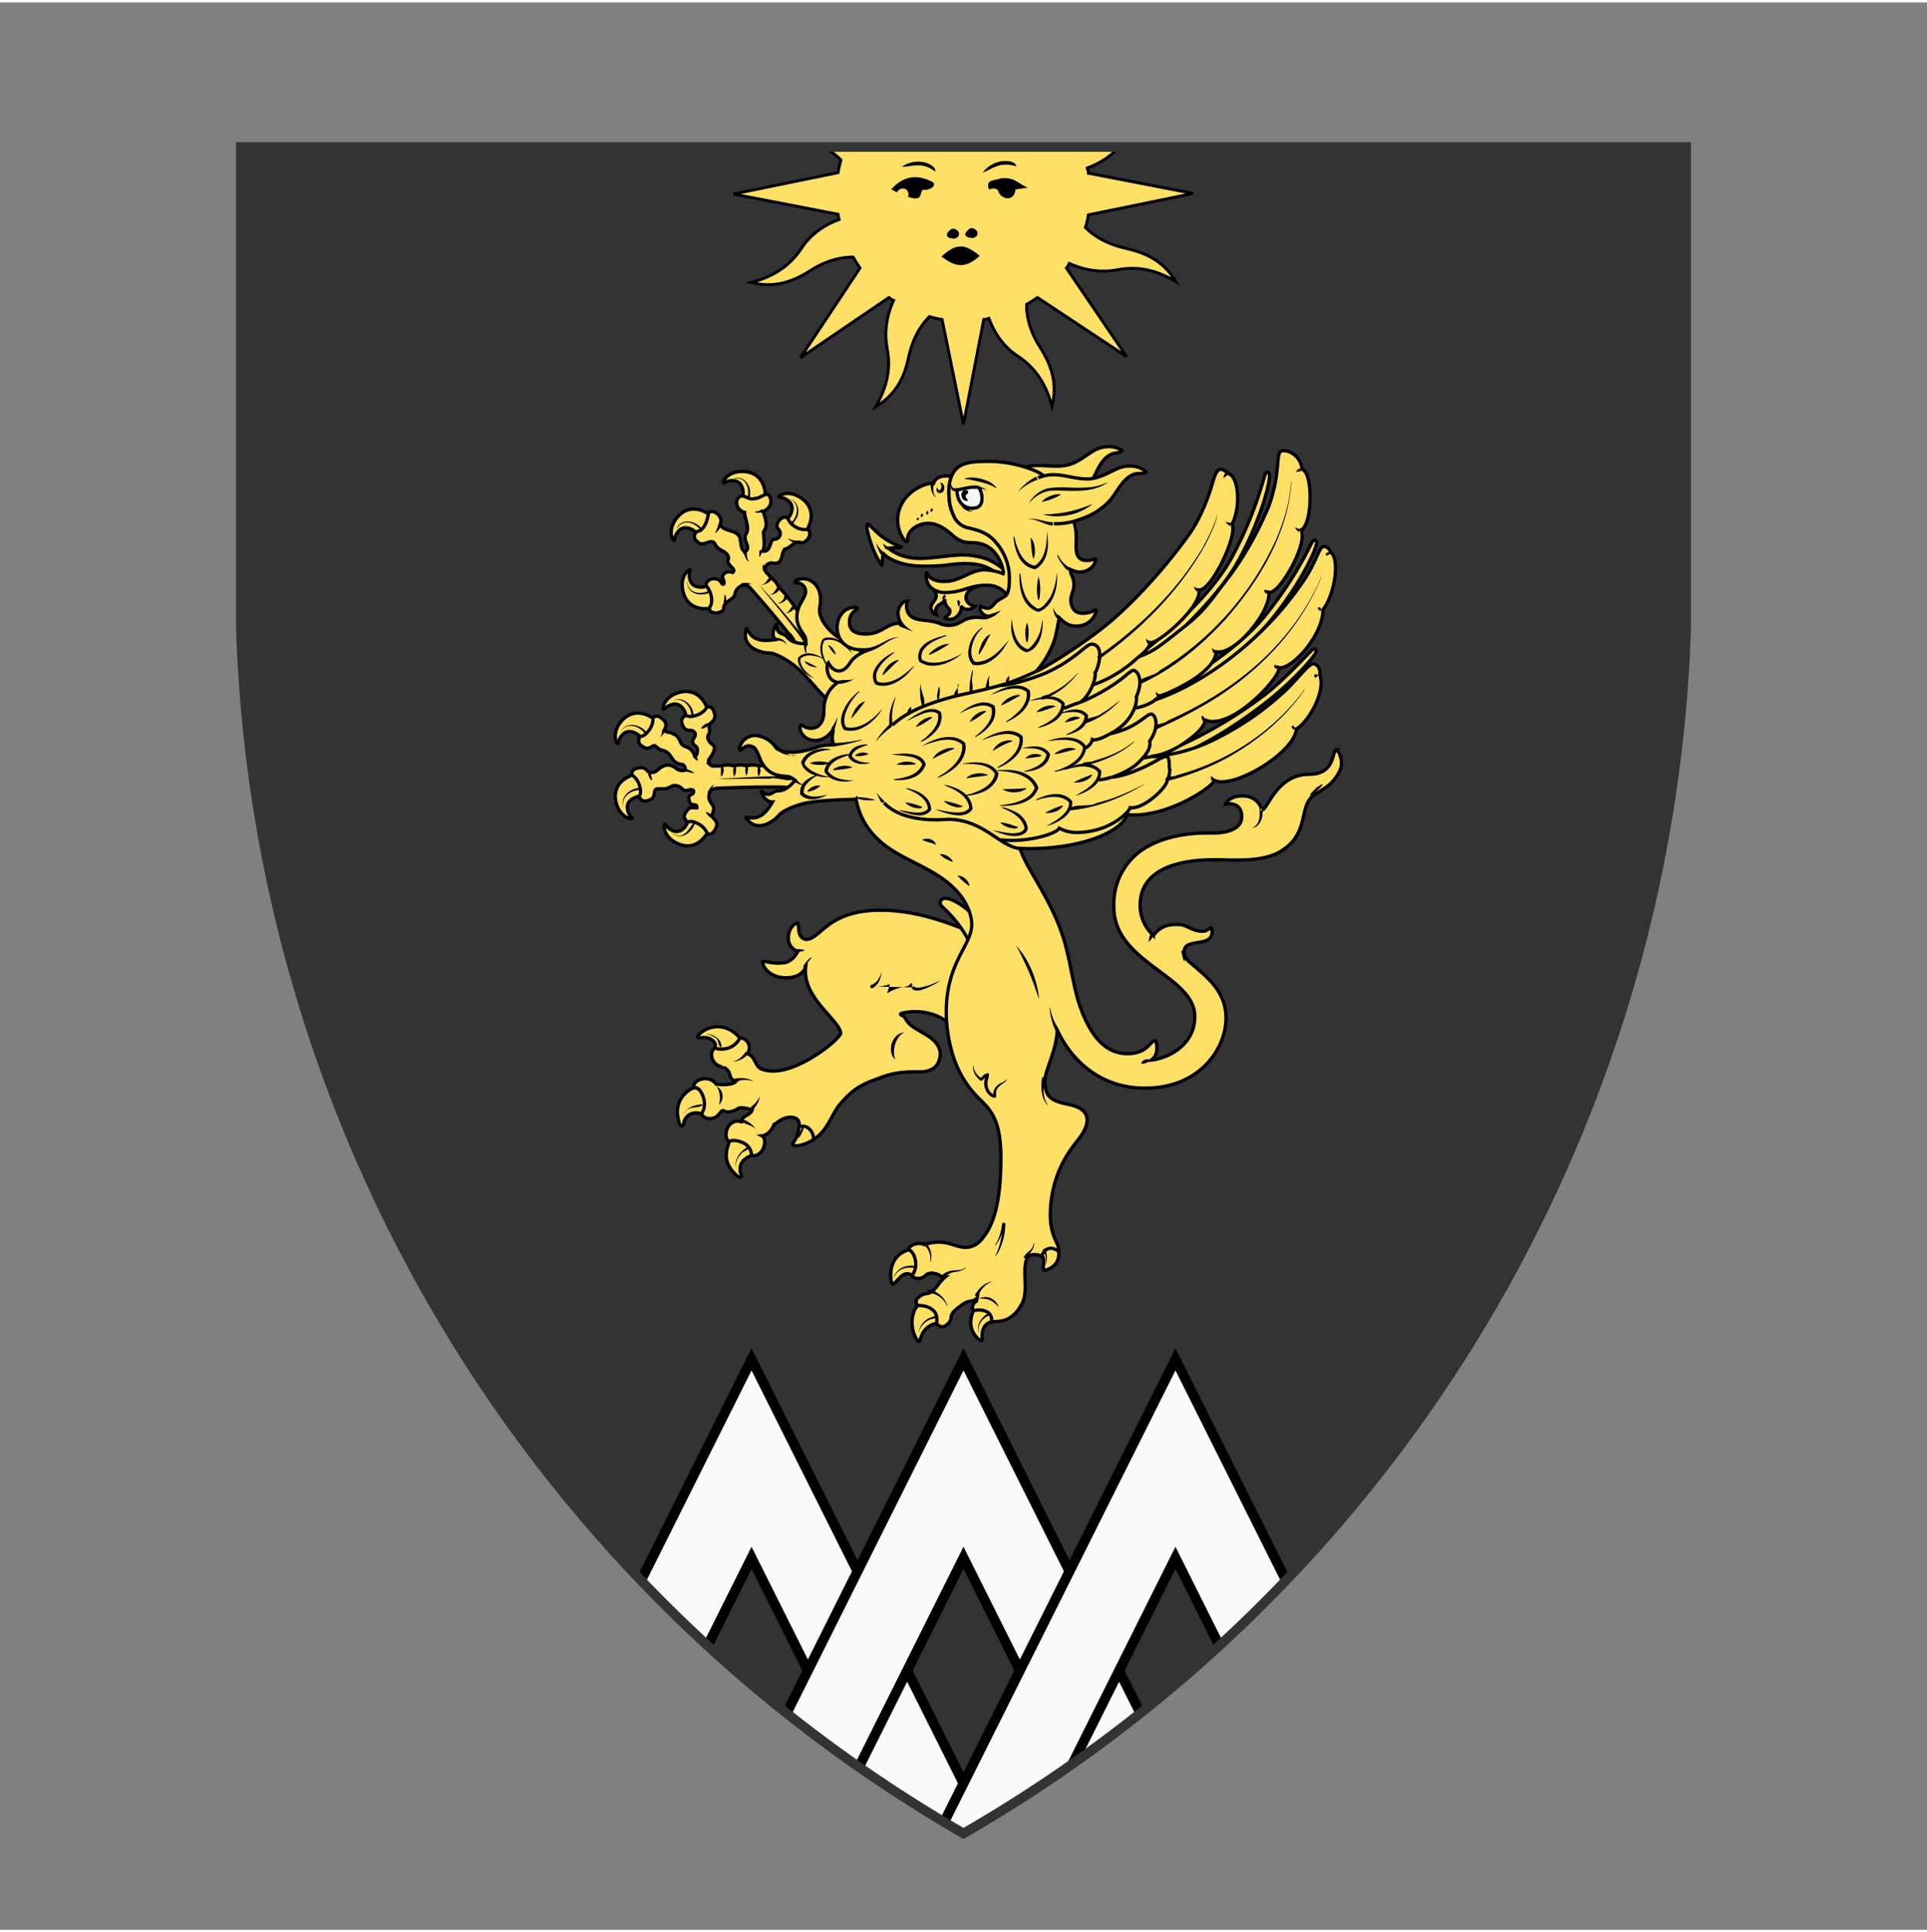 <svg xmlns="http://www.w3.org/2000/svg" xmlns:xlink="http://www.w3.org/1999/xlink" xmlns:dc="http://purl.org/dc/elements/1.1/" xmlns:rdf="http://www.w3.org/1999/02/22-rdf-syntax-ns#" width="2350" height="2356" viewBox="0 10 200 200">
  <rect x="0" y="10" width="200" height="200" fill="#808080" stroke="none"/>
  <defs>
    <clipPath id="shield_793442019">
      <path d="m25,25 h150 v50 a150,150,0,0,1,-75,125 a150,150,0,0,1,-75,-125 z"/>
    </clipPath>
    <g id="griffinRampant" stroke-width=".32" source="http://wappenwiki.org" license="https://creativecommons.org/licenses/by-nc-sa/3.0">
      <path d="M75.47 75.57s1.08-.54.68-1.43-.97-.75-.97-.75-.3.15-.65.14c-.89 0-1.13-.6-1.13-1.18 0-.26.11-.4.1-.49-.05-.22-1.2.69-.63 2.34.62 1.81 2.6 1.37 2.6 1.37zm-.16-9.1s.75.95.02 1.57c-.73.64-1.2.26-1.2.26s-.22-.26-.53-.4c-.8-.37-1.28.08-1.52.6-.11.25-.06.42-.13.49-.14.18-.8-1.12.43-2.39 1.32-1.37 2.93-.14 2.93-.14zm5.47-1.87s-.32 1.17-1.26.95c-.95-.2-.93-.8-.93-.8s.09-.32.01-.67c-.18-.86-.82-.97-1.39-.85-.25.05-.36.2-.46.18-.24 0 .42-1.3 2.16-1.08 1.9.25 1.87 2.27 1.87 2.27zM84.8 68s-.9.8-1.58.1-.33-1.17-.33-1.17.25-.23.38-.55c.32-.83-.16-1.27-.7-1.49-.23-.1-.4-.04-.48-.1-.2-.13 1.07-.86 2.4.28 1.45 1.25.31 2.93.31 2.93z"/>
      <path d="M76.4 67.45c.19.54 1.1.54 1.6.88.63.43.16 1.37.8 1.78.71-.42-.3-1.14.12-1.74.36-.7-.14-1.41-.15-2.11-.68-.1-1.08-1.08-.49-1.51.44-.26.93.4 1.5.17.56.05 1.27-.92 1.5.03.16.58-.23 1.04-.72 1.23.2.62.53 1.35.04 1.96-.01.62.21 1.38-.1 1.9.79.1.67-.78 1-1.14.68.05 1-.63.46-1.09-.3-.63.82-1.55 1.09-.76.36.6 1.13.99 1.84.87.5.42-.04 1.27-.6 1.31-.7-.3-1 .5-1.63.6-.4.49-.12 1.46-1.06 1.38-.71-.2-1.2.64-.54 1.07.26.4.75.62.93 1.09.29.42.74.77.99 1.22.45.46.72 1.02 1.13 1.5.48.84 1.28 1.52 1.53 2.48.2.6-.39 1.08-.94 1.07-.87.08-1.07-1.16-1.68-1.64a96.44 96.44 0 00-3.76-4.45c-.53-.54-1.4.03-1.43.7-.24.6-1.14.62-1.1 1.43-.32.56-1.79.43-1.25-.37.27-.7-.08-1.5-.46-1.97.05-.73 1.22-.85 1.5-.22.33.45.31-.3.1-.47 0-.57.58-.7.99-.54.47-.4-.76-.74-.4-1.34-.02-.77-.95-.73-1.25-1.31-.38-.91-1.2.33-1.76-.35-.5-.3-.34-1.02.23-1.05.59-.41.74-1.18.86-1.78.52-.3 1.23.3 1.17.87-.01.1-.03.2-.07.3z"/>
      <path d="M87.25 84.7c-1.17-.73-1.72-1.8-3.26-3.23-.65-.62-2.12-1.57-2.89-1.57s-2.7-.55-2.17-2.31c.02-.1.05-.02.1.02.34.7.87 1.32 2.72 1-.53-.58.07-1.46.07-1.46s.03-.04.06 0c-.03 1.06.67.79.99 1.18s.72.66 1.85.69c0-.09.03-.48-.14-.77-.24-.43-1.24-1.42-.44-3.03.26-.5.57-.95.55-1.3a.85.85 0 00-.9-.81c-.1-.01-.17-.03-.1-.14.15-.23.64-.25.79-.25.33-.02.97.2 1.3.75.39.56.4 1.35.28 1.98-.27 1.34 1.45 2.87 2.27 3.22 1.93.87 3.35 2.72 3.52 2.29-.03-.17-4.56 3.77-4.6 3.73z"/>
      <path d="M105.1 73.16l-.07-.12-.3-.4a7.8 7.8 0 00-1.3-1.2 5.78 5.78 0 00-1.37-.71l-.09-.02-.23-.07-.67-.14a7.36 7.36 0 00-.7-.08c-.24 0-.48-.02-.72 0-1.25.02-3.34.46-4.59.28-1.36-.15-2.18-.82-2.33-.94.2-.06.97-.07 1.06-.08.33-.02.13-.08-.01-.13a7.53 7.53 0 01-1.64-.89c-.71-.52-1.32-1.32-1.45-1.23-.27.18.49 2.62 1.16 3.64.1.16.25.4.25.27 0-.08.06-.84.1-1.09l.04.02c.45.51 1.57 1.03 2.92 1.17.77.09 2.4.05 3.16-.05.47-.06.92-.12 1.37-.14.21-.01.43-.02.65-.01.21 0 .42.02.62.04a4.88 4.88 0 01.75.13l.08.02.03.01v.01l.27.09a5.36 5.36 0 012.13 1.54c.13.14.22.27.28.34l.07.09.02.03.54-.36z"/>
      <path d="M97.07 73.74c.34.26.3.68.27.79-.14.44-.65.7-.44 1.23a.73.73 0 00.47.42c-.12-.28-.12-.58.15-.86.2-.2.6-.23.65-.66-.01.05.03.33.08.45.17.54.5.42.43.84-.05.34-.66.54-.41.63.32.12.77.11 1.11-.23.4-.4.46-.8.36-1.04.13.31.81.62 1.35.08-.17-.04-.85-.27-.85-.85 0-.76 1.05-1.13 1.52-1.18"/>
      <path d="M104.2 74.28c.23-.5.28-1.03.28-1.44 0-.65.02-2.1-1.28-3.6-.63-.74-1.24-1.14-2.72-1.48a1.92 1.92 0 01-1.4-1.1 4.47 4.47 0 01-.47-1.58c-.06-.68-.04-.87-.02-1.1.05-.61.23-1.2.23-1.2-.5-.07-1.46-.12-1.72.68-.75-.1-2.99.8-3.42 2.9a3.33 3.33 0 00.6 2.63c.2.2.34.19.3-.1-.05-.5.39-1.1 1.13-1.39 1.68-.64 2.93.78 3.41 1.14 1.26 1 1.81.2 3.17.92 1.28.7 1.67 2.49 1.56 2.67a5.22 5.22 0 00-1.88-.38c-1.04.03-1.87.7-2.7.93-.64.27-2.31.4-2.76-.52-.1-.22-.1-.11-.15-.02 0 0-.04.36.18.9.22.52.88.88 1.56.91 1.95 0 2.35-.71 4.17-.71 1.14 0 1.68.6 1.93.94z"/>
      <path d="M103.42 63.85a4.57 4.57 0 013.06-2.07c1.2-.17 2.43.18 3.6-.1.93-.2 1.69-.86 2.5-1.35.82-.51 2.03-.62 2.8-.04-.14.24-.68.17-1.1.37-1.06.52-1.37 1.85-2 2.85a6.64 6.64 0 01-2.6 2.18 6.22 6.22 0 01-2.48.8c-.86.05-1.4-.32-2.52-.16"/>
      <path d="M78.3 117.27s-.64-.96-1.88-1.1a2.58 2.58 0 00-1.91.58c-.44.38-.35.5.06.46.5-.04.78.04 1.05.24.51.36.24.79.24.79s.72 1.51 1.68.8c.96-.72.76-1.77.76-1.77zm-4.45 4.8s-.42.13-.83.54c-.74.75-.94 1.63-.61 2.81.1.45.44.47.45.06.05-.24.2-.53.46-.74.6-.41 1.24-.14 1.24-.14s1.5-.6 1.09-1.72c-.32-.86-1.9-.78-1.8-.8zm5.96 4.77c.94.75-.37 1.8-.37 1.8s-.82.28-1.03.87c-.12.32-.1.65-.02.87.21.36-.1.5-.42.18-1.1-1.05-1.19-1.95-.68-3.26.23-.6.7-.68.7-.68s.88-.52 1.82.22z"/>
      <path d="M84.05 125.88c-.13 1.32-.78 1.58-.58 1.74.27.22 1.22-.03 2.01-.54.32-1.25-.8-2.82-1.43-1.2z"/>
      <path d="M106.58 107.26s-.42-6.74-3.14.7c-1.24-.02-6-3.1-11.47-3.1-5.24 0-5.78 2.83-7.26 2.83-.95-.16-.6-1.55-.8-1.58s-.74.34-.87 1.1c-.23 1.3.89 1.64.89 1.64s-.43.96-1.31 1.1c-1.23.19-2.24-.34-2.14-.03.4 1.3 1.88 1.67 3.01 1.41.87-.2 1.1-.78 1.2-.9-.33 2.96 3.4 5.14 3.4 6.4 0 0-.05.15-.47.57-.51.58-4.29 3.62-6.87 2.96-1.13-.2-.75-1.18-1.67-1.58-.05-.05.31-.51.04-1.02-.14-.26-.4-.54-.82-.5 0 0-.27.66-1.09.96-.79.24-1.35 0-1.35 0s-.5.37-.2 1.1c.27.67 1.07.78 1.08.75l-.01-.02v.02c.98.59.26 1 1.18 1.4-.4.45-1.9.26-1.9.26s-.36-.6-1.2-.53c-.78.09-1.08.62-.96.87 0 0 .45-.18.83.7.48 1.14-.1 1.82-.1 1.82.1.24.43.57 1.08.44.65-.12.74-.8 1.08-.74.2.2.83.18 1.46-.24.6-.14 1.13.2 1.32.1-.09.6-1.06.61-1.05 1.23-.05 0-.71-.32-1.27.43-.37.66-.27 1.31.08 1.47 0 0 .4-.27 1.3.11.9.4.86 1.25.86 1.25.43.12.99-.2 1.18-.8.28-.87-.16-1.1-.16-1.1s.75-.06 1.17-1.12c.3-.11.49-.45 1.2-.64l.08-.02c.41-.09 1.32-.05 1.12.9.78-.26 1.39.36 1.44 1.2 1.37-.76 1.89-2.8 2.67-3.52 1.4-1.69 2.63-2.01 4.03-2.53s2.72-.48 3.49-.48c1.27.01 2.07-.5 2.08-1.84a1.73 1.73 0 00-.12-.47c-.3-.77-1.1-1.2-1.79-1.6-.32-.2-.66-.38-.95-.62a2.37 2.37 0 01-.42-.48c-.08-.13-.13-.25-.25-.36-.03-.03-.31-.17-.31-.18-.02-.05.02-.09.05-.11l.13-.04a5.52 5.52 0 013.21.22c1.42.54 2.17 1.8 4.31 1.84 3.25.08 3.62-5.37 3.62-5.37z"/>
      <path d="M95.58 143.15c-.8.92-.7 2.55-.04 3.43.14.16.24.1.26-.04.3-1.38 1.43-1.69 1.93-1.63.21-.94-.7-2.42-2.15-1.76zm13.66-5.25c-.56-1.17-2.46-1.36-1.9.3.64.22.4.93.4 1.32 0 .15.02.29.2.25.94-.28 1.38-.9 1.3-1.87zm-14.53-.12c-2.35.7-1.73 3.36-1.6 3.34.33.08.96-1.52 1.91-.85 1.57-.4.54-2.7-.31-2.49zm6.3 5.86s-.26.37-.3 1.12a2.09 2.09 0 00.82 1.74c.14.07.32.25.28-.15-.06-.63.14-1.42.93-1.58.14-1.41-1.42-1.76-1.73-1.13z"/>
      <path d="M100.26 104.7s-1.08-.86-1.86-.98c-.34-.04-.5.04-.59.2-.21.33.11.58.27.73a12.18 12.18 0 012.54 3.36l.9-.72-.42-1.8z"/>
      <path d="M116.81 90.94c-.5 0-.75-.09-.78-.3-.02-.19.15-.36 1.08-.6h.04c1.3-.06 3.44-.86 6.04-2.23a43.66 43.66 0 006-3.82c1.43-1.1 2.86-2.57 3.9-3.63l.55-.57c.23-.27.34-.27.38-.27.07 0 .13.03.16.1.06.1.02.22-.13.45-.46.71-2.48 2.92-4.87 4.76-4.99 3.86-9.25 5.64-11.57 6.04-.28.05-.56.07-.8.07z"/>
      <path d="M116.7 86.2c-.2 0-.25-.13-.26-.18-.08-.39 1.02-1.25 1.64-1.57 1.8-.9 7.93-4.16 11.13-8.1a37.1 37.1 0 004.5-7c.17-.33.27-.38.35-.38.06 0 .11.04.16.08.05.08.06.17-.03.45-.32 1.17-1.96 4.3-4.43 7.3-1.47 1.76-4.56 4.67-11 8.44-1.61.97-1.95.97-2.06.97z"/>
      <path d="M115.44 82.46c-.11 0-.2-.06-.23-.15-.13-.37.79-1.42 1.32-1.83l.2-.15c4.6-3.52 7.75-6.81 9.35-9.78a38.1 38.1 0 003.1-7.71c.08-.3.18-.44.3-.44.06 0 .1.03.15.07.05.06.08.16.04.44-.1 1.2-1.12 4.6-2.98 8-1.87 3.43-5.77 7.1-9.34 10.22-1.5 1.33-1.8 1.33-1.91 1.33z"/>
      <path d="M75.18 97.3s.25-1.18-.7-1.43c-.93-.24-1.18.3-1.18.3s-.08.32-.3.59c-.55.7-1.18.5-1.62.13-.2-.16-.24-.34-.33-.37-.21-.1-.22 1.36 1.43 1.95 1.8.66 2.7-1.17 2.7-1.17zm-7.2-5.57s1.21 0 1.25.97c.03.98-.54 1.1-.54 1.1s-.34 0-.65.17c-.8.39-.74 1.04-.48 1.56.1.23.28.31.3.4.06.22-1.37-.08-1.61-1.82-.24-1.9 1.73-2.38 1.73-2.38zm1.98-5.43s.72.98-.04 1.58-1.21.22-1.21.22-.2-.27-.52-.42c-.8-.4-1.28.03-1.54.54-.12.23-.09.41-.15.48-.14.18-.76-1.15.5-2.37 1.4-1.32 2.96-.03 2.96-.03zm5.18-1.01s.05 1.2-.91 1.3-1.13-.5-1.13-.5-.02-.33-.2-.63c-.44-.77-1.08-.68-1.58-.39-.23.13-.3.3-.4.31-.21.08 0-1.37 1.74-1.7 1.9-.33 2.48 1.6 2.48 1.6z"/>
      <path d="M68.17 91.15c-.44.2-.33.6-.33.6s.52.28.73 1c.15.52.15.82-.06 1.1.22.28.34.43.6.42.29-.01.68-.2.76-.32.15-.21.14-.56.19-.7.12-.32.76-.08 1.16-.21.25-.07.56-.27.67-.28.12-.02.5.02.71.22.23.2.26.36.92.18.45 0 .29.29.23.39s-.52.05-.35.7c.17.66.8.12.74.68-.15.02-.49-.06-.71.04-.14.06-.41.4-.5.68-.06.26.06.4.3.67.32-.13.6-.08 1.08.18.66.36.83.92.83.92s.35.2.65-.2c.4-.62.37-.87-.08-1.31-.23-.51.3-.8-.1-1.31-.39-.53-.33-.7-.27-1.03.12-.58.88-.55.88-.55s5.24-.23 7.62-.04c.36-.34 1.37-1.74-.93-2l-1.73-.08s-.5-.11-1.08-.03c-.23-.14-.86-.1-1.2-.02a1.84 1.84 0 00-1.15.02 2 2 0 00-1.24 0h-.63c-.6.08-.62-.53-.61-.58s.95-1.13.39-1.49c-.26-.16-.64-.65-.38-1s-.14-.78.16-1.07c.58-.43.5-.78.28-1.3-.22-.41-.6-.28-.6-.28s-.25.53-.97.78c-.52.18-.81.19-1.11 0-.26.24-.4.36-.38.62.02.3.24.67.37.75.2.14.43.09.58.12.15.02.56.25.28.68-.42.66.13.74.25.97.2.5-.18 1.01-.22.83s-.2-.49-.5-.73c-.24-.2-.64-.13-.87-.6-.05-.13-.2-.51-.48-.7-.56-.31-.62-.25-.77-.28s-.28-.1-.29-.24c.24-.58.14-.8-.47-1.23-.43-.23-.67.1-.67.1s.08.58-.37 1.18c-.34.44-.57.6-.92.61-.09.34-.14.52.02.73.18.23.57.42.71.41.25 0 .53-.22.67-.26s.42.4.86.46c.83.26.8.92 1.28 1.18s.58.14.72.24c.23.19.16.51.16.51s-.39.13-.78-.1c-.97-.87-1.67-.08-1.98.15-.53.4-.93-.01-.8.17-.29-.53-.75-.54-1.27-.35z"/>
      <path d="M136.16 89.31c-.44.02-.02 2.37-2.65 2.37-3.15 0-4 3.46-4.57 3.46.04 0-.34-1.37-1.86-1.37-1.35 0-1.64.78-1.64.78s1.55-.31 1.55 1.23c0 1.78-3 1.59-3.19 1.59-.64 0-4.5-.06-7.01 2.05a6.4 6.4 0 00-2.2 5.16c0 5.38 7.85 6.62 7.85 10.58 0 2.85-2.7 4.08-4.23 4.23.34-.27.55-.54.55-1.22-.06-1.1-.4-.53-.59-.4-.4.43-.94 1-2.25 1-1.42 0-3.35-.69-4.74-4.95-.46-1.43-.77-3.5-1.11-4.84-1.03-4.68-4-8.02-4.58-10.12l1.04.02c5.17-.04 8.84-1.7 9.34-3.3 3.75.39 8.26-2.63 8.48-3.32 1.78.88 7.74-2.63 7.95-5 1-.5 2.89-3.51 2.26-5.22.1-.7-.34-1.07-.6-1.08-.47-.01-1.2 1.06-2.44 2.31a27.73 27.73 0 01-6.58 4.72 16.56 16.56 0 01-5.75 1.89 2.7 2.7 0 01-1 .06c1.09-.14 2.39-.56 4.18-2.02.48-.4.93-.9 1.1-1.5 2.54 1.02 7.39-4.24 7.12-5.1 1.13.28 4.22-2.94 4.29-5.63 1.24-1.64 1.6-5.12.7-5.54-.04-.42-.49-.58-.65-.57-.41.04-.64 1.25-1.7 2.96-4.56 6.96-11.1 10.78-14.69 11.93a3.25 3.25 0 00.54-.42c.63-.13 5.35-2.16 5.42-4.26 1.8.39 5.3-3.86 5.12-5.77.98.28 3.86-4.76 3.11-6.04 1.1-.43 1.22-5.51.12-5.88-.21-1.63-1.83-2.06-2.14-1.68-.38.43 0 2.27-1.1 5.25a32.72 32.72 0 01-3.72 6.68c-1.5 1.88-2.35 3.35-4.2 4.8-3.15 2.5-3.18 2.52-4.73 3.15.59-.4 1.17-1.08 1.12-1.4.73.22 5.08-3.52 4.75-5.1 1.19.15 3.79-5.32 3.22-6.37.91-1.85.59-4.7-.37-4.92-1.27-1.2-1.28.47-1.92 2.15-.25.71-.89 2.32-1.75 3.57s-4.06 5.5-7.8 8.67c-3.06 2.57-7.3 4.99-7.14 4.77a9.25 9.25 0 001.65-2.73c.3-.79.4-1.77.58-2.44l.21.2c.3.25.7.6 1.41.6 1.6 0 1.96-1.42 1.96-1.42s.02-.22-.13-.12a2.34 2.34 0 01-1.24.3c-1.04 0-1.1-1.08-1.1-1.27 0-.57.3-.85.3-1.53 0-.64-.33-1-.33-1.27l.01-.17s.52.24.87.24c.56 0 1.36-.31 1.56-1.14.04-.15-.1-.1-.17-.1-.61.2-1.2.19-1.51-.24-.38-.51-.15-1.72-.22-2.1 0-1.56-.97-2.83-1.77-3.73-.8-.9-.34-1.7-2.3-2.55a11.9 11.9 0 00-4.92-.86c-1.66 0-2.56.34-3 1.24-.14.27-.32.77-.33 1.38 0 .24-.03.44.03 1.12.06.68.27 1.18.46 1.6s.6.93 1.4 1.1c1.5.33 2.16.77 2.77 1.54a5.27 5.27 0 011.19 3.5c0 .5-.04 1.1-.28 1.45-.2.27-.49.27-.98.67-.4.33-.55.98-1.52.42-.12.16-.05.44.1.64.29.36.74.37.74.37-.54.3-1.1-.09-2.09.21-.45.14-.83.48-1.3.59-.43.1-.93.1-1.33-.08-1.32-.55-2.5-.1-3.12-1a1.42 1.42 0 01-.1-1.23c-.4-.03-.7.42-.83.72-.18.45-.05 1.06.22 1.45h-.13c-1.19 0-1.65.84-2.8 1-.5.08-1.93.16-2.07-.86-.15-1.07.56-1.38.75-1.54.05-.16-.42-.23-.95.01-.57.26-1.13 1.06-1 2.11.2 1.31 1.23 1.81 2.14 1.84.74.04.85-.02 1.17-.06 0 0-1.43.37-2.05 1.3-.16.25-.54.82-1.1.82-.67 0-1.03-.8-1.03-.8-.17.14-.14.67-.07.9.21 1 1.01 1 1.01 1s-.66.41-1 1.1c-.64 1.3-.14 1.86-.59 2.74-.18.3-.43.62-1.04.62-.71 0-.88-.46-.98-.31a.67.67 0 00-.02.57c.21.56.75.92 1.4.92 1.15 0 1.76-1.07 1.76-1.07 0 .4-.2.74.04 1.5-.27.02-.9-.04-1.75.27s-3.07.9-3.94-.14a2.66 2.66 0 00-1.72-1.02 1.53 1.53 0 00-1.4.55c-.09.12-.38.5-.3.78.05.12.1.07.2.01a.86.86 0 011.18-.2c.27.2.43.73.66 1.25.76 1.65 2.15 1.48 2.63 1.57.35.05.62.32.7.38-.73.86-1.2 1-1.7 1.02-.5 0-.74.72-1.53.04-.05 0-.04.04-.04.04s.31 1.02 1.09.98c-.91 1.63-1.73 1.65-2.49 1.49-.06.01-.14-.01-.08.07 1.04 1.51 2.68.34 3.17-.25s2.14-1.15 3.03-1.27c2.06-.3 4.34-.25 4.47-.32a6.94 6.94 0 002.27 4.04c1.4 1.33 3.61 2.11 5.49 3.27 2.79 1.7 3.46 3.74 3.46 4.87 0 2.02-2.47 3.63-2.47 8.49a14.29 14.29 0 00.77 4.56 9.96 9.96 0 002.33 3.74c1.15 1.13 2.2 2.05 2.2 5.83 0 5.1-1.02 6.8-1.68 7.67-.58.81-1.16 1-1.76 1.02-1.3-.06-1.87-.91-4.02-.27-.4-.28-1.5 0-1.48.5.55.16 1.05 1.6.3 2.5 0 0 .2.27.58.27.78 0 .63-.48 1.31-.51.9.04.88.46 1.33.4a4.22 4.22 0 00-.74.84c-.37.46-.73.73-.98.74-.48.02-.9.38-1 .54a.5.5 0 00.08.63c.48-.06 2.17.16 1.8 1.78l.3.19c.46.33 1.14-.43 1.12-.78-.02-.53.68-.96.76-1.04 1.16-.93 1.13-.32 1.77-.88l-.06.3a.7.7 0 00-.36.45c-.07.26 0 .39.1.46.73-.16 1.87 0 1.72 1.13.12-.03.37-.07.52-.08 1.58 0 2.3-1.5 2.3-1.5.59-.8.42-2.09.41-3.17 0-.84.07-1.6.59-1.76a1.6 1.6 0 011.04.11c.34-.89 1-.96 1.66-.45a1.2 1.2 0 00-.06-.49c-.16-.52-.76-1.3-.76-3.03.01-4.45 2.4-6.86 2.75-7.4.49-.62 1.98-2.73-.94-3.34-2.06-.39-2.3-.98-2.34-2.3 0-1 1.13-2.88 1.2-4.94.12.2 2.28 5.65 8.53 5.65 5.3 0 7.84-3.84 7.84-6.79 0-2.58-1.77-3.94-3.6-5.48-.35-.33-.45-.7-.45-.98 0-1.37 2.73-.31 2.7-1.95-.05-.48-.13-.34-.33-.22-.04.03-.24.21-.53.21-1.17 0-1.56-.65-2.36-.65-.49 0-1.61-.12-2.47 1.06a4 4 0 01-1.29-2.95c0-3.1 2.98-4.4 7.17-4.4 2 0 4.59.27 6.43-.79 2.76-1.67 1.83-4.08 3.02-5.27.45-.4 1.47-.94 1.86-1.33s1.05-1.2 1.05-1.93-.32-1.27-.5-1.33z"/>
      <path d="M107.23 62.92c.46-.18.95-.3 1.48-.3 1.2 0 2.37.5 3.58.4.95-.09 1.8-.62 2.67-1s2.09-.34 2.76.34c-.15.22-.68.07-1.14.2-1.12.37-1.61 1.65-2.37 2.55a6.6 6.6 0 01-2.88 1.82 6.35 6.35 0 01-2.56.44"/>
      <path fill="#f6f6f6" d="M101.11 65.86c-1.72.18-1.77-1.6-1.74-1.77.2.02 1.6-.43 2.1-.21.27.2.72 1.81-.36 1.98z"/>
      <g fill="none">
        <path d="M93.1 86.91c1.53-1.43 3.75-2.2 6.19-2.84.67-.16 3.59-.75 5.28-1.33a32.6 32.6 0 002.53-1.07"/>
        <path d="M92.3 94.45c1.95 2.06 5.85 1.59 6.23 1.59 3.44.03 4.9 2.6 6.95 2.85"/>
        <path d="M103.6 83.06c1.28-.05 3.54-.86 4.26-1.16 2.92-1.27 4-2.84 4.57-2.85 1.4.06.54 2.61.33 2.77.15.53-.52 2.28-1.45 2.88.17-.07.92-.38 1.15-.52a17.17 17.17 0 003.03-1.88c.36-.31.83-.7.97-.7h.01c.07-.02.18.03.3.15.35.34.55 1.19-.01 2.41.13.38-.22 2.02-1.75 3.1a4.7 4.7 0 01-.77.48c2.67-.58 3.51-1.98 4-1.9h.01a.5.5 0 01.26.22c.36.66.1 1.62-.45 2.4.12.63-.23 1.26-1.17 2.15-.78.77-2.5 1.36-2.5 1.36s1.22-.15 2.36-.67c2.61-1.01 3.25-2.29 3.21-.3.1.23.02.92-.2 1.22.05.65-2.24 2.87-3.59 2.69-.07.35-1.9 2.41-5.24 2.41a3.5 3.5 0 01-1.64-.42c-.28.57-3.16 1.42-5.69 1.13"/>
        <path d="M116.97 80.3c-2.3 2.14-4.45 2.7-4.45 2.7m-1.22 1.7c-.68.2-1.57.59-1.57.59m6.82-.04c1.1-.1 1.9-.68 2-.75"/>
        <path d="M114.24 87.73c-.58.34-1.4.72-1.74.57-.08.5-.65.82-.65.82"/>
        <path d="M113.13 92.22a5.37 5.37 0 001.23-.27m3.81-1.99c-.33.08-.82.14-.82.14"/>
      </g>
      <g fill="#000" stroke="none">
        <path d="M258.5 58.9c-2.2-2.28 5.54-3.65-.29-2.01-.04 2.6-1.9-2.65-2.92-3.32C243.58 37.43 230.7 22.17 218 6.8c12.44 12.82 24.54 27.67 36.37 41.68 2.28 2.9 5.01 5.86 6.5 9.18-4.16 4.23-2.8-2.85.03-.06l-2.4 1.3zM221.1 6.7c4.49-.02 5.6-9.08 8.76-5.5-1.1 3.65-5.2 5.36-8.66 5.9l-.1-.37zm7.2 9c4.65.06 5.57-9.12 8.66-5.63-.85 3.8-5.02 5.6-8.56 6.03l-.1-.37zm7.4 8c2.44-1.23 5.33-3.2 5.1-6.3 2.22-.27 3.83.35 2.13 2.48-1.48 2.56-4.52 3.56-7.23 4.22v-.38zm6.7 8.7c4.02-.46 5.36-9.27 8.1-5.35-1.08 3.46-4.75 4.99-8 5.65zm18.5 36.1c-2.98-2.53-2.61-11.99.34-7.37-.4 2.4-.79 4.9-.04 7.27zm-17.8-7c-1.68-4.12-6.68-4.96-10.5-3.7-2.18-5.54 6.68-2.46 8.64-.05a7.05 7.05 0 011.86 3.75zm-36.7-85c1.9 2.95.46 7 2.9 9.7-2.18-.4-3.15-3.72-4.02-5.76-.25-1.34-2.41-2.22-.17-2.96l1.29-.98zm15.3.8c-1.82 1.45-3.16 8.17-3.17 2.44 0-3.33.17-5.24 3.17-2.44zm30.1-7.1a19.21 19.21 0 01-7.5-4.6c2.32.55 5.16 1.95 7.9 1.8l-.4 2.8zm-29.2 18.4a6 6 0 002.4 5.2c-1.73 2.05-3.19 1.83-3.3-.93-.18-1.27-.32-3.84.9-4.27zm.1-46.9c-2.84 1.38-12.78.4-5.47-.69 1.96-.09 4.44-3.57 5-.3l.47.99zm-35.3 73.9c2.75 2.86 1.39 11.9-.95 6.94.9-2.16.74-5.01.95-6.94zm24.8-9.1c-3.2-1.24-7.4 2.6-9.53 1.81-3.86-4.4 8.77-2.92 9.53-1.81zm70.3 77.4c-6.53-7.06-11.87-17.72-7.5-27.22 2.56-3.4 8.24-2.45 11.97-1.28 6.34 2.37 11.46 7.32 15.13 12.9-2.8-2-5.65-5.7-9.01-7.74-4.6-3.44-10.8-5.5-16.39-3.26.78-.43-1.46 3.2-1.26 4.62-1.03 8 2.97 15.41 7.06 21.98z" transform="translate(56.584 72.535) scale(.108)"/>
        <path d="M270.6 81.2c-4.25-.08-9.35-1.55-11.4-5.6 3.64 1.18 7.91 3.56 11.4 5.6zm-95.2-67.6c-6.7 3.38-17.17 3.34-20.74-4.47-1.33-3.8-1.16-6.69-.2-1.63 2.08 6.44 10.03 7.99 15.84 6.05 2.07-.18 4.08-3.08 5.1.05zm-9.2-55.2c-3.98-5.67-12.42-10.13-18.72-5.2-2.53 2.57-4.8 5.61-1.64.81 5.67-6.88 16.08-3.42 21.1 2.5 1.55 1.07.09 1.17-.74 1.89zm41.5-28.5c2.51-6.94.24-17.52-8.44-18.44-4.62.3-3.4-.53-.38-.48 7.2.06 12.02 7.48 11.51 14.22-.42 2.07.83 7.18-2.69 4.7zm38.2 22.2c7.6-5 9.44-18.12.3-22.1 7.6 2.3 9.44 12.12 5.31 18.25-1.15 1.71-2.76 4.96-4.5 5.12l-1.11-1.27zm-66.7 8.2c.98-2.78 3.78-10.97 4.78-5.72a16.9 16.9 0 01-4.48 5.92z" transform="translate(56.584 72.535) scale(.108)"/>
        <path d="M287.2 70c-1.18-1.05-2.38-2.07-3.29-3.37-1.3-1.56-2.3-3.33-3.41-5.03 1.55-.61 3.33 1.73 4.37 2.9a10.91 10.91 0 012.33 5.5zM268 91.1c-5.79-2.3-11.25-6.4-13.75-12.26a11.82 11.82 0 01-.8-6.32c2.98-3.29 7.83-4.6 12.13-3.66 3.85.62 7.36 2.44 10.72 4.34-1.57.2-4.17-1.58-6.19-1.76-4.07-1.08-8.73-1.68-12.56.49-.67.1-2.5 2.21-2.17 1.51.22-.05-.07 2.37.3 3.18 1.55 6.45 7.1 10.92 12.32 14.48z" transform="translate(56.584 72.535) scale(.108)"/>
        <path d="M346.9 40.8c7.67 8.69 16.57 10.65.55 4.81-6.58-2.1-2.18-3.35-.55-4.81zm-28.3 22.5c8.93-1.84 16.6-9.53 25.4-9.1-9.18 1.44-15.75 9.04-24.5 11.9l-.9-2.8zm-12.7 26.9a30.03 30.03 0 01-17 5.9c-1.12-6.34 12.75-1.05 17-5.9zm91.6-63.6c-3.64-10.43 4.52-4.6 0 0zm-14.8-7c1.9-6.31 5.26-2.41 1.8.12l-1.32-.09zM180.3 457.7c6.4 2.63 6.95 12 2.1 16.3 1.35-5.45 1.17-11.5-2.1-16.3zm36 40.2c-1.98-6.92-14.34-5.5-13.4-11.1 5.65 1.74 11.22 5.47 13.4 11.1zm-66-14.9c2.9-6.68 10.71-9.33 17.5-9.4-1.89 4.23-12.3.9-15.7 6.8-.76.75-1.22 1.72-1.8 2.6zm47.7 48.5c-2.82-8.5 4-16.48 11.1-20.2 1.66 3.4-5.43 3.86-6.96 7.05-3.46 3.35-5.5 8.3-4.14 13.15zm-28.2-121.4c6.75.17 15.1 4.35 14.8 12.1-3.55-.13-1.77-7.36-6.23-8.74a21.01 21.01 0 00-8.57-3.36zM259 493c-2.57 10.48-9.44 16.82-2.2 1.8-.07-2.08 0-2.46 2.2-1.8zm89.6-84.1c-8.29 4.87-10.77 16.91-7.8 24.6-8.13-7.34-3.07-23.25 7.8-24.6zm-90.7-58.8c3.07-6.4 11.7-12.69 4.81-4.62-3.35 2.38.4 7.45-4.81 4.62zm-5-16c9.22.55 7.17 2.1-.9 2.8l.9-2.8zm-56.5 116.5c5.78-1.15 12.18-.8 17.2 2.6-5.21-2.25-11.37-1.93-16.5.4l-.7-3zm14.7 25.2c3.57-2.32 6.23-5.8 8.1-9.6-.87 4.53-3.02 8.93-6.4 12.1l-1.7-2.5zm-2.2-47.6c-3.68 3.96-8.77 6.95-14.3 7 5.06-.97 9.1-4.68 11.8-8.9l2.5 1.9zM424.5 33.9c10.14-2.66 15.56-6.94 5.15 1.3-2.65.67-6.13 3.8-5.15-1.3zm62.4-53.7c2.17 5.21 6.44 9.35 11.3 12.1-2.1 5.6-6.66-2.98-8.84-5.4-.65-1.48-4.34-6.52-2.46-6.7zm-4.4 47.5a17.78 17.78 0 005.8 7.9c-2.93 6.4-6.14-6.6-5.8-7.9zm-9.6 10.4c1.15 11-2.47 26.57-14.3 29.6-12.06-3.76-15.48-19.53-13.1-29.6.84 9.84 3.43 23.25 14.1 26.8 4.16-1.99 10.77-11.33 11.94-19.07.66-2.43.99-5.74 1.36-7.73z" transform="translate(56.584 72.535) scale(.108)"/>
        <path d="M459.1 41.2c1.68 4.38 1.5 9.16 1.12 13.76 0 1.26-1.15 5.93-1.88 2.46a31.3 31.3 0 01.35-15.39c.17-.18.12-.83.41-.83zm-16.5 15.3c-4.16 8.66-10.62 16.67-19.51 20.75a21.12 21.12 0 01-12.69 1.65 15.52 15.52 0 01-3.98-12.65c.75-7.68 4.6-15.23 10.87-19.8.85-.96 3.12-1.27 1.1.1-4.76 4.12-7.5 10.14-8.91 16.17-1 4.67-.62 10.15 2.82 13.78-2.13-.98 1.44-.02 2.24-.27 6.72-.21 12.74-3.99 17.66-8.3a123.1 123.1 0 007.3-7.5 78.69 78.69 0 003.1-3.93z" transform="translate(56.584 72.535) scale(.108)"/>
        <path d="M426.4 51.5c-2.62 3.49-4.04 7.68-6.26 11.41A51.42 51.42 0 01416 69.7c-.92-1.6.41-4.26.89-6.13 1.59-4.17 3.61-8.66 7.48-11.2a9 9 0 012.03-.87zm-25.6 17.3c-7.3 6.08-16.38 10.72-26.03 10.94-4.38.04-8.88-1.07-12.47-3.64-2.04-4.67-.66-10.28 2.83-13.88 3.97-4.42 9.76-6.58 15.26-8.42 2.04-.25 5.39-2.1 6.81-1-7 2.48-14.33 5.24-19.58 10.71-2.56 2.67-4.22 6.5-3.14 10.2.45 1.17.26.97-.28.19 6.58 4.4 15.14 3.5 22.34 1.3 5-1.54 9.68-3.92 14.26-6.4z" transform="translate(56.584 72.535) scale(.108)"/>
        <path d="M389.3 60.3c-5.96 3.5-11.79 7.38-18.3 9.8 0-1.96 3.3-3.63 4.8-5.1 3.9-2.76 8.51-5.03 13.4-4.8zm-31.2 19c-5.03 7.46-12.05 13.97-20.61 17.06-4.62 1.6-9.86 2.06-14.49.24-3.27-4.19-2.92-10.13-.36-14.56 3.64-6.26 9.6-10.98 16.05-14.14 3.23-1.18-1.26 2-2.16 2.56-5.2 4.28-10.57 9.2-12.6 15.84-.8 2.8-.47 6 1.27 8.4-2.06-1.43 3.83.9 4.87.24 9.21-.32 17.23-5.8 23.85-11.8 1.4-1.26 2.79-2.56 4.18-3.84z" transform="translate(56.584 72.535) scale(.108)"/>
        <path d="M344.3 74.4c-5.03 4.5-9.77 9.3-14.6 14-.69-1.6 1.3-4.16 2.2-5.84 2.91-4.06 7.27-7.7 12.4-8.16zM486-4c.8 11.68-1.74 25.16-11.5 32.7-2.24 1.38-4.9 3.83-7.52 1.9-9.58-3.95-13.73-14.74-14.48-24.4-.23-2.16-.62-11.78.62-8.93 1.11 10.85 3.2 23.86 13.45 29.91 3.87 4.37 10-4.01 13.15-8.7C483.56 11.64 485.2 3.56 486-4z" transform="translate(56.584 72.535) scale(.108)"/>
        <path d="M469.5-.3a46.9 46.9 0 011.23 15.2c-.24 1.93-.24 4.63-1.32 6-1-1.4-.94-3.8-1.25-5.64-.5-5.2 0-10.49 1.24-15.56zm7.2-40.4c1.6 7.43 1.74 15.45-.89 22.66-1.77 4.61-4.95 8.86-9.41 11.14-6.08-.83-11.37-4.87-14.33-10.17a45.57 45.57 0 01-5.17-19.53c1.65 1.43 1.54 5.7 2.81 8.07 2.28 6.89 5.95 14.1 12.81 17.35.75.67 4.13 1.02 3.56 1.26-1.53.38 1.78-1.1 1.95-1.62 6.16-5.25 8.01-13.7 8.62-21.42.18-2.5.18-5.56.05-7.74z" transform="translate(56.584 72.535) scale(.108)"/>
        <path d="M462.3-35.4c2 2.07 2.98 4.9 3.43 7.68.6 3.67.72 7.59-.63 11.12-.8.22-.64-.85-.88-1.35-.63-2.63-.85-5.33-1.22-8-.24-2.6-.47-5.2-.6-7.82l-.1-1.63z" transform="translate(56.584 72.535) scale(.108)"/>
        <path d="M284.9 149.2c4.06-.14 8.11-.39 12.14-.9 4.7-.5 9.35-1.3 13.96-2.3-1.2 1.23-4.33 1.44-6.26 2.2-6.02 1.56-12.09 3-18.26 3.8-1.19.5-1.51-.1-1.43-1.25l-.15-1.55zm4.1-24a67.7 67.7 0 01-3.2 12.3l-2.6-1.5a45.21 45.21 0 005.8-10.8zm40.1-6.6c-4.73 7.68-11.55 14.44-20 17.86a22.7 22.7 0 01-14.3.94c-3.36-4.14-3.34-9.97-1.63-14.79 2.07-6.42 6.15-11.99 10.97-16.64a21.59 21.59 0 014.36-3.47c.33 1.24-2.25 2.29-2.9 3.57-4.42 5.3-8.23 11.35-10.04 18.07-.95 3.67-1.1 7.96 1.24 11.16-2.05-1.32 2.31.37 3.14 0 7.95.37 15.2-3.91 21.12-8.82 2.88-2.4 5.42-5.2 8.04-7.88z" transform="translate(56.584 72.535) scale(.108)"/>
        <path d="M313.5 111.8c-3.97 5.94-11.1 14-12.41 15.6 1.8-6.2 5.58-13.9 12.41-15.6zm22 21.2a42.72 42.72 0 015.8-25.6c-2.63 8.06-4.63 16.74-2.8 25.2l-3 .4zm19.5-16.5c.84 10.16-7.63 5.64 0 0zm88-27.7c.96 11.44-6.75 6.01 0 0zm-35.2 14.9c-1.96-5.93 4.38-31.5 2.17-14.86-1.23 4.64 1.69 12-.7 14.6l-1.44.26zm18.2-15c-3.02 3.02 1.65 14.58-4.2 10.6.9-3.41 1.5-9.08 4.2-10.6zM397.2 96c-1.42 3 1.33 10.4-1.72 10.46-5.64.03 4.33-8.64 1.72-10.46zm-32.4 19.9c-1.97-7.15-2.55-15.67-.7-22.5-2.73 6.92 6.8 20.07.7 22.5zm15.6-17.4c1.3 5.09-1.46 19.21-2.18 8.24.49-2.67.76-6.37 2.18-8.24zm-58.1 101.8c-14.3 1.8-25.98-5.26-4.24-1.27l4.24.97zm247.9 233.9c-15.2 8.75-6.34-4.91-.04-.05zm91.1-209.1c7.39-2.6 7.02-11.45 6.4-17.5 5.47.06-3.88 3.11 2.8 1.8 1 6.2-2.52 15.76-9.2 15.7zm-60.9 109.4c1.45 12.78-.23 14.74-2.9 1.1-.26 1.06 2.57-1.28 2.9-1.1zm-31.9-6.7c-.22-11.4 8.45-8.53 0 0zm156.1-141.2c-6.97 8.94-19.11 15.14-4.75 1.94 1.3-.35 3.75-3.08 4.75-1.94zm-473.4-26.7c-7.28 1.42-14.93-1.79-19.9-7.1 4.48-4.64 12.77 11.35 19.9 7.1zm-79.9 6.7c6.98.76 6.54 6.9.62 1.7-.31-.43-1.39-1.38-.62-1.7zm76.7 14.8c-.44 3.62-16-2.5-20.34-.1-11.07-.57-47.27.7-44.49-.27 22.4-.33 45.46-3.76 67.63-.53 1.75 2.41-1.93.57-2.8.9zm-63.6-2.2c-.68-4.56-.21-16.3 2.3-6-.2 1.85-.8 5.38-2.3 6zm11.5 0c-2.81-9.85 3.9-14.52 1.2-1.5-1.01-.52-.2 2-1.2 1.5zm10.9-.8c-3.08-9.4 3.7-13.3 1-1.4-1.3-1.11-.07 1.9-1 1.4zm11 .3c-2.06-5.72.88-15.17 1.93-4.33-.52 1.2-.54 4.26-1.93 4.33zm-66.1-7c3.86 1.78 14.11 5.91 4.1 3.8-3.23-1.35-5.36.5-4.1-3.8zm10.1-11.5c2.96 6 1.18 6-2.3 1.9-1.87-1.68 1.59-1.1 2.3-1.9zm13.4-27.8c-17.86 11.05-3.25-5.5 0 0zm-40.4 4.8c-1.37 2.52-3.2 5.62-5.6 6.7 3.27-2 .33-10.17 5.6-6.7zm35.4 73.8c11.03 2.4 7.16 11.16 0 0zm8.4-25c-3.56 2.05-2.72 11.27-6.5 7.7.98-2.94 4.44-7.1 6.5-7.7zm-56.6-3.3c-5.03-3.67-3.23-12.26-.55-4.47.23 1.14 1.27 3.7.55 4.47zm39.2 36.4c-1.4 9.34-12.87 18.75-21 10.6 11.54 8.86 16.19-6.92 21-10.6zm-48.8-27.4c-9.04-1.5-19.47 7.34-15.23 16.05-4.94-9.17 5.72-19.24 15.23-18.05v1.46zm3.8-50.2c-4.28-7.7-17.17-11.76-22-2.4 4.43-10.11 18.85-6.62 23.7 1.4l-1.26.74zm41.2-15.8c1.35-9.38-8.97-18.89-16.86-14.35 9-5.6 19.96 4.49 18.86 14.25l-1.46.07zm125.6 54c-9.9.98-24.08-2.33-26.8-13.1 3.3-10.63 17.91-14.22 26.9-11.6-8.71.89-20.81 3.03-23.9 12.6 2.37 6 15.32 11.5 23.8 12.1z" transform="translate(56.584 72.535) scale(.108)"/>
        <path d="M281.7 167.4c-4.53 1.7-9.55 1.68-14.27.88-.67-.28-3.7-.5-2.67-1.47 3.9-1.26 8.09-1.36 12.11-.81 1.6.32 3.48.46 4.83 1.3v.09zm-2.1 28.1c-4.74 2.89-10.42 4.75-16 4.02a13.88 13.88 0 01-8.2-4.12c-.92-4.98 1.52-10.24 5.68-13.05a29.61 29.61 0 019.62-4.75c.18 1.2-2.39 1.64-3.16 2.62-3.61 2.64-7.54 5.65-8.74 10.2-.46 1.16-.33 3.4-.38 4-.9-1.67 1.3.95 2.01 1.01 4.3 2.41 9.48 1.93 14.15 1.18 1.7-.25 3.36-.7 5.02-1.11z" transform="translate(56.584 72.535) scale(.108)"/>
        <path d="M273.5 187.4c-3.02 3.07-7.18 4.82-11.4 5.4-.6-1.21 1.64-2.36 2.44-3.2a12.66 12.66 0 018.96-2.2zm30.5-4.8c-6.44 1.59-13.6 1.72-19.72-1.16a15.37 15.37 0 01-7.28-6.94 15.73 15.73 0 017.4-11.05 30.46 30.46 0 0116.4-4.35c-.23 1.4-3.38 1.01-4.61 1.88-5.5 1.75-11.24 4.32-14.5 9.33-.86 1.05-1.4 3.66-1.64 4.16-.48-1.85 1.02 1.54 1.7 1.8 4.48 4.44 11.02 5.83 17.1 6.31 1.6.12 4.24.2 5.15.02z" transform="translate(56.584 72.535) scale(.108)"/>
        <path d="M302 171c-4.08 1.34-8.38 1.64-12.61 2.19-1.45 0-3.19.55-4.47.14.41-1.33 2.57-1.99 3.88-2.63 4.27-1.39 9.08-1.6 13.3.1l-.1.2zm16.1-4c-4.57 1.45-9.7 1.5-14.09-.59-2.3-1-4.29-2.76-5.41-5.01a11.33 11.33 0 015.43-8.16c3.43-2.13 7.57-2.97 11.57-2.84.43 1.18-1.9.75-2.46 1.4-3.57 1.44-7.56 2.69-9.99 5.88a8.66 8.66 0 00-1.57 3.63c-.5-1.83.52.46 1.17.94 3.08 3.11 7.62 4.08 11.84 4.38 1.13.12 2.28.14 3.4.31l.08.04z" transform="translate(56.584 72.535) scale(.108)"/>
        <path d="M316.8 158.9a11.91 11.91 0 01-3.41 1.29c-.87.16-1.72.37-2.59.52-.99.05-1.97.15-2.96.18l-2.94-.09c-.26-.31-.17-.59.19-.8 1.76-1.66 4.26-2.21 6.62-2.26 1.8-.03 3.62.36 5.19 1.26l-.1-.1z" transform="translate(56.584 72.535) scale(.108)"/>
        <path d="M323.5 147.5c3.21-6.08 8.02-11.04 12.8-15.9 4.1 2.72-1.56 4.39-3.33 6.6a51.84 51.84 0 00-9.37 9.5zm.9 46.8a45.9 45.9 0 006.7 7c-3.1 5-4.59-3.33-6.3-5.4.13-.39-1.06-1.44-.4-1.6zm180.4-108a71.87 71.87 0 01-32.2 24.1c-2.72-4.52 4.27-3.5 6.79-5.48A74.37 74.37 0 00504.6 86.1zm50.6 61.7c-12.95 11.75-29.93 17.92-46.6 22.3-2.08-5.66 7.45-3.06 10.72-5.33 12.75-3.5 25.33-8.76 35.58-17.27z" transform="translate(56.584 72.535) scale(.108)"/>
        <path d="M522.1 71.7c37.12-25.75 70.6-57.87 94.02-96.75C621.87-35.2 627-45.75 630.5-56.9c-1.98 9.19-6.65 18.92-11.1 27.7-23.07 41.5-57.35 75.99-95.9 103.3l-1.4-2.4zM696.6-85.6c-3.28 47.24-29.22 89.86-60 124.5-21.79 23.67-47.29 44.55-76.8 57.8-2.24-7.03 13.91-7.25 18.1-12.5 45.5-27.31 82.43-68.89 104.5-117.1 7.34-16.72 12.64-34.52 13.9-52.8zM566.9 184.7c-21.26 13.08-45.15 22.93-70.2 25 1.83-7.15 17.63-2.34 24.7-6.62 15.94-3.84 31.4-10.83 45.5-18.38zm-23.8-74.4c-8.67 9.52-19.62 17.33-31.9 21.4-1.75-6.35 10.93-4.82 14.86-9.21 6.22-3.24 11.7-7.98 17.04-12.19z" transform="translate(56.584 72.535) scale(.108)"/>
        <path d="M723.4.3c-20.15 48.97-59.34 88.35-104.79 114.57a422.76 422.76 0 01-45 22.63c-3.7-5.88 9.02-5.14 11.88-8.51 39.44-17.54 76.54-41.95 104.42-75.25 13.62-16.1 25.06-34.1 33.29-53.54z" transform="translate(56.584 72.535) scale(.108)"/>
        <path d="M708.4 101.3c-17.62 25.39-41.96 45.7-68.8 60.74a228.16 228.16 0 01-55.8 21.46c-2.67-5.6 7.3-3.34 10.3-5.61 43.85-11.86 84.17-37.73 111.92-73.86.8-.32 1.5-3.3 2.38-2.73z" transform="translate(56.584 72.535) scale(.108)"/>
        <path d="M398.4 122.5c5.54-4.35 11.79-8.27 18.82-9.55 4.37-.76 9.1.03 12.68 2.75 1.26 4.39.8 9.22-1.32 13.28-3.38 6.68-9.6 11.44-16.08 14.92-.64-1.03 1.83-1.69 2.33-2.6 4.91-4.17 9.72-8.98 11.87-15.2.98-2.89 1.13-6.06.3-9 1.34 1.54-.61-.15-1.43-.41-4.5-2.14-9.67-1.12-14.24.25-4.49 1.4-8.72 3.5-12.93 5.56z" transform="translate(56.584 72.535) scale(.108)"/>
        <path d="M407.5 130.2a19.62 19.62 0 019.55-8.9c1.5-.35 4.4-1.83 5.35-.4-3.92 2.58-7.64 5.52-11.74 7.84-1.02.54-2.05 1.1-3.16 1.46zm10.9 16.4c6.7-4.13 14.17-7.46 22.07-8.25 5.21-.48 10.7.98 14.53 4.65 1.46 7.27-2.12 14.68-7.5 19.47a43.02 43.02 0 01-15.4 9.33c1.38-2.14 5.4-3.5 7.6-5.6 5.95-4.53 11.88-10.57 12.57-18.4.43-.82-.7-5.12.33-2.9-4.82-4.53-12-4.36-18.08-3.21-5.54 1.05-10.83 3.03-16.12 4.91z" transform="translate(56.584 72.535) scale(.108)"/>
        <path d="M428.2 156.1c2.92-5.96 9.77-9.98 16.4-9.24 2.94.3-.05 1.32-1.14 1.62-4.97 1.64-9.49 4.35-13.95 7a23 23 0 01-1.31.62zm-63.7-4.3c8.75-4.95 18.82-9.41 29.1-7.7 3.73.66 7.48 2.43 10.04 5.18 1.7 9-3.57 17.84-10.63 23.06a54.52 54.52 0 01-14.51 8.26c1.65-2.26 6-3.77 8.4-6.1 6.63-4.96 13.14-11.7 13.9-20.38.42-.8-.56-5.55.3-3.32-5.75-5.46-14.5-5.3-21.74-3.6a120.32 120.32 0 00-14.86 4.6z" transform="translate(56.584 72.535) scale(.108)"/>
        <path d="M374.2 163.5c2.88-5.35 8.66-8.66 14.51-9.74 1.38-.05 4.71-.88 4.96.5a171.95 171.95 0 00-14.58 6.59c-1.64.88-3.25 1.78-4.89 2.65zm-23.4-34.1c4.98-3.56 10.14-7.03 15.81-9.38 4.55-1.8 10.21-2.29 14.33.82 1.4.64 1.09 2.4 1.34 3.66.5 6.25-2.85 12.15-7.34 16.26a38.41 38.41 0 01-11.54 7.64c.76-2 4.26-3.3 5.82-5.25 4.88-4.42 9.81-9.93 10.08-16.86.28-.85-.51-3.89-.09-3.45.46.83-2.24-1.41-3.26-1.3-5.54-1.3-10.95 1.47-15.91 3.6-3.09 1.4-6.14 2.9-9.24 4.26z" transform="translate(56.584 72.535) scale(.108)"/>
        <path d="M359 134.8c3.1-4.86 8.35-8.55 14.15-9.12 1.87 1.2-2.36 2.3-3.1 3.35-3.44 2.34-7.03 4.59-11.05 5.77zm-21.6 24.6c8.02-.7 16.55-1.83 24.16 1.52 3 1.45 5.57 3.98 6.64 7.18-1.66 5.8-6.42 10.36-12.07 12.31-5.5 2.12-11.52 2.24-17.33 1.89 3.17-1.66 6.97-1.03 10.26-2.38 5.96-1.33 12.24-4.3 15.08-10.01.8-1.67 1.25-1.57.05-2.9-1.68-2.86-5.02-4.26-8.07-5.17-6.15-1.57-12.55-1.6-18.82-2.34z" transform="translate(56.584 72.535) scale(.108)"/>
        <path d="M341.8 168.3c4.75-2.65 10.77-3.28 15.86-1.25 1.37.27 2.1 1.6.29 1.33-5 .35-10.03.74-15.01.1-.39-.03-.76-.17-1.14-.18zm2 41c6.56.85 13.1 2.83 19.77 2.14 2.61-.37 5.34-1.44 6.83-3.74-.54 2.16-.32-1.73-.86-2.38-2.04-6.24-7.93-10.15-13.59-12.83-1.63-1.12-4.69-1.46-5.55-2.89 7.61 1.34 15.65 4.4 20.1 11.1a15.5 15.5 0 012.5 8.4c-2.47 3.64-7 5.27-11.28 5.03-6.28-.37-12.33-2.46-18.12-4.83h.13z" transform="translate(56.584 72.535) scale(.108)"/>
        <path d="M349.8 202.5c5.31.42 10.37 2.18 15.3 4.1-1.08 1.84-4.62 1.04-6.65.75-3.23-.75-6.48-2.28-8.65-4.85zm27.6 6.3c7.66 1.17 15.38 3.53 23.19 2.4a11.66 11.66 0 006.87-3.86c-.51 1.93-.28-2.04-.78-2.59-1.85-6.59-7.71-10.92-13.5-13.94-2.69-1.57-5.99-2.56-8.55-3.95 2.83-.15 6.5 1.3 9.48 2.33 6.7 2.65 13.34 7.53 15.32 14.78.32 1.5.83 3.14.58 4.65-2.59 3.86-7.37 5.59-11.9 5.46-7.26-.07-14.2-2.64-20.91-5.18l.13-.06z" transform="translate(56.584 72.535) scale(.108)"/>
        <path d="M384.2 201.2c5.93.65 11.62 2.58 17.2 4.6-3.37 2.41-7.73.41-11.24-.68a21.1 21.1 0 01-5.96-3.92zm44.3 26.4c7.9.99 15.92 3.98 23.89 1.82 2.8-.95 5.51-2.96 3.74-6.12-2.55-7.42-9.87-11.66-16.66-14.67-1.58-.65-5.35-2.18-1.56-1.66 3.9.94 7.67 2.46 11.25 4.24 5.45 2.94 10 8.3 10.57 14.6-.53 4.37-5.4 6.16-9.19 6.73-7.38.8-14.5-2.05-21.28-4.58l-.39-.18z" transform="translate(56.584 72.535) scale(.108)"/>
        <path d="M434.9 220.4c5.66.41 11 2.44 16.3 4.3-1.58 1.96-5.85 1-8.27.38-3-.89-5.91-2.33-8.03-4.68zm-35.8-52.1c8.65-2.07 18.26-3.16 26.57.73 3.3 1.54 6 4.15 7.83 7.27-.96 7.63-6.85 13.74-13.75 16.6-5.17 2.34-10.83 3.35-16.45 3.8 1.46-1.73 5.85-1.64 8.26-3 7.14-2.5 14.73-6.5 17.77-13.87.47-1.53 1.28-4.12 1-2.91-3.31-5.76-10.25-8.04-16.51-8.6-4.89-.52-9.82-.6-14.72-.22v.17z" transform="translate(56.584 72.535) scale(.108)"/>
        <path d="M404.3 180.9c3.15-3.52 8.22-4.52 12.75-4.58 2.25.02 4.46.47 6.55 1.28.1 1.03-1.62.58-2.31.96-5.67.77-11.36 1.33-17 2.34zm29.6 24.4c9.24-1.37 19.18-2.58 26.76-8.53 2.5-1.68 4.76-5.73 5.54-7.46.08 1.79-.95-2.2-1.53-2.54-4.02-6.48-11.57-9.62-18.75-11.09a78.04 78.04 0 00-13.42-1.48c.56-1.3 3.42-.48 4.84-.88 8.29-.33 17.18.66 24.11 5.61a22.06 22.06 0 017.85 10.47c-1.66 4.51-4.71 8.57-8.95 10.96-6.45 3.83-14.14 4.96-21.53 5.26-1.53-.1-3.73.24-4.92-.32z" transform="translate(56.584 72.535) scale(.108)"/>
        <path d="M436.9 190.6c7.14-.1 14.3-.18 21.4-1-.05 1.46-2.82 2.13-4.15 2.78-5.64 1.75-12.18 1.42-17.25-1.78zM426.3 106c6.75-4.22 14.25-7.95 22.31-8.49 4.63-.3 9.73 1.11 12.93 4.5 1.7 8.02-2.7 15.96-8.8 20.91-3.86 3.32-8.39 5.78-13.04 7.78 1.28-2.15 5.3-3.56 7.3-5.8 6.03-4.79 12.06-11.45 11.86-19.64-.26-1.54-.08-2.84 0-1.76-5.2-4.42-12.6-3.67-18.76-2.17-4.73 1.13-9.27 2.93-13.8 4.67z" transform="translate(56.584 72.535) scale(.108)"/>
        <path d="M435.5 115.4a21.1 21.1 0 0114.02-9.28c.8-.28 4.64-.31 2.75.8-5.07 2.43-9.76 5.6-14.93 7.84-.6.24-1.22.46-1.84.64zm25.4-3.9c6.2-2.54 12.87-4.4 19.62-4.12 4.73.2 9.58 2.16 12.38 6.12.26 6.88-4.24 13.09-9.96 16.52a42.96 42.96 0 01-14.34 5.58c2.31-1.99 6.7-3.16 9.53-5.31 5.04-2.93 9.91-7.17 11.38-13.05.22-1.43.6-3.87.5-2.67-3.55-4.47-9.75-5.27-15.1-5.03-4.7.24-9.46.91-14.01 1.96z" transform="translate(56.584 72.535) scale(.108)"/>
        <path d="M467.5 121.4c2.9-3.33 7.18-5.33 11.5-5.95 1.74-.13 3.86-.22 5.3.67.07.77-1.18.6-1.68.95-3.97 1.3-7.85 2.91-11.93 3.83-1.05.22-2.11.43-3.19.5zm21.1 1.2c5.54-2.48 11.75-4.46 17.85-3.18 2.9.7 5.61 2.33 7.35 4.78.3 6.06-3.91 11.48-9.16 14.08A35.7 35.7 0 01494.1 142c.8-1.53 3.88-1.95 5.44-3.2 4.63-2.62 9.55-6.14 10.89-11.6.12-1.48.62-2.9.5-1.9-2.65-3.42-7.28-4.13-11.34-4-3.7.1-7.34.82-11 1.3z" transform="translate(56.584 72.535) scale(.108)"/>
        <path d="M493.1 130.6c2.69-4.29 8.68-6.24 13.4-4.4-.44 1.4-2.84 1.42-4.16 2.07-3.03 1-6.1 1.8-9.24 2.33zm-16.2 16.9c7.99-2.7 16.7-4.48 25.06-2.46 4.16 1.04 8.22 3.5 10.34 7.29-.26 6.37-4.19 12.1-9.34 15.63-5.67 3.92-12.42 5.94-19.16 7.04.2-1.3 2.9-1.17 4.05-1.97 7.22-2.71 14.68-6.33 19.04-12.98a16.67 16.67 0 002.51-7.55c.66 2.13-1.04-1.17-1.77-1.43-4.01-3.66-9.7-4.6-14.95-4.77-5.28-.13-10.55.54-15.78 1.2z" transform="translate(56.584 72.535) scale(.108)"/>
        <path d="M483.5 159.1c3.5-3.08 8.02-5 12.63-5.54a13.9 13.9 0 016.47.84c.04.86-1.09.58-1.65.86-4.58 1-9.06 2.42-13.65 3.36-1.26.23-2.52.41-3.8.48zm-29.4-5.2c5.01-1.3 10.28-2.1 15.45-1.48 4.2.63 8.3 3 10.25 6.88a15.29 15.29 0 01-6.34 10.44c-4.35 3.21-9.83 4.57-15.15 5.08-1 .56-2.55-.42-.75-.68 5.61-1.68 11.46-3.74 15.65-8.02a13.9 13.9 0 003.49-6.92c.62 2.22-.93-1.2-1.82-1.5-4.13-3.59-9.92-3.85-15.12-3.9-1.82 0-4.18.06-5.66.1z" transform="translate(56.584 72.535) scale(.108)"/>
        <path d="M457.6 162.8c3.51-3.94 9.86-4.9 14.5-2.5-.8 1.42-3.39 1-4.95 1.46-3.18.39-6.34 1.12-9.55 1.04zm44.9 33.6c6.4-3.71 13.3-7.3 17.76-13.4 1.62-2.4 2.82-5.25 2.54-8.2 1.07 2.1-1.85-1.82-2.85-1.92-6.63-4.04-14.85-2.78-21.99-1-1.68.08-4 1.76-5.26 1.02 6.17-3.24 13.14-5.59 20.19-5.2 4.92.28 9.75 2.6 12.81 6.5.47 6.65-3.98 12.48-9.3 15.94a43.61 43.61 0 01-13.9 6.26z" transform="translate(56.584 72.535) scale(.108)"/>
        <path d="M501.2 184.4c4.3-2.53 9.04-4.17 13.65-6.04.84-.23 1.77-.89 2.55-.86.1 1.26-1.55 2.57-2.58 3.42a19.57 19.57 0 01-13.62 3.58zm-24.7 39.3c6.27-3.63 12.98-7.15 17.5-13 1.75-2.5 3.1-5.49 2.8-8.6 1.1 2.13-1.57-1.52-2.45-1.66-6-3.96-13.68-3.27-20.36-1.74-2.38.16-5.35 2.04-7.29 1.5 6.01-3.17 12.77-5.44 19.63-5.24 5.1.17 10.2 2.48 13.37 6.54.45 6.24-3.48 11.85-8.4 15.3a43.62 43.62 0 01-14.8 6.9z" transform="translate(56.584 72.535) scale(.108)"/>
        <path d="M475.2 211.8c5.12-2.59 11.08-5.58 16.4-6.7-3.07 5.44-10.7 7.5-16.4 6.7zM717.1 87.7c7.35-1.99-.98 6.8 0 0zm-18.3 49.7c-5.25-4.18.59-5.28.82-1.47l-.82 1.47zm-73.7 46c-3.87-7.59 4.57-3.12 0 0zM727.7-19.3c-1.3-4.52 6-2.38 1.63-.3-.46.14-1.3.99-1.63.3zM683.1 82.8c-5.25-4.18.59-5.28.82-1.47l-.82 1.47zm-66.2 46.7c-4.12-9.52 4.96-2.08 0 0zm105.9-98.8c-6.83-3.8 1.9-5.36.03-.1zm-48.6-15.4c-5.25-4.18.59-5.28.82-1.47l-.82 1.47zm-47.1 53.3c-1.7-.76-2.92-6.86-.1-3.2 2.62.13.39 1.9.1 3.2z" transform="translate(56.584 72.535) scale(.108)"/>
        <path d="M703.1-40.4c-.41-.29-.82-.58-1.2-.92-.32-.26-.56-.62-.84-.93-.5-.63-.91-1.32-1.26-2.05.1-.08.19-.29.32-.12.52.36 1.09.67 1.7.87.46.12.9.28 1.38.33.23.04.47.01.7.02l-.8 2.8z" transform="translate(56.584 72.535) scale(.108)"/>
        <path d="M704.9-94.8c-.74-.02-1.47.06-2.2.1-.54.1-1.09.2-1.56.48l-.44.22c-.08-.1-.28-.19-.13-.32.17-.29.3-.6.56-.83.34-.36.67-.74 1.02-1.1.48-.36.94-.75 1.43-1.1.2-.12.4-.25.62-.35l.7 2.9z" transform="translate(56.584 72.535) scale(.108)"/>
        <path d="M576.6 107.9l-.3-.2-.4-.5a6 6 0 01-1.1-3.1v-.7l.3-.1s.6.9 1.4 1.4c.4.3.8.4 1.1.5h.3s.1 0 0 0z" transform="translate(56.584 72.535) scale(.108)"/>
        <path d="M611.5 13.1l-.6-.6-1-1.5-1-2.1.2-.2 2 1.2c.5.3 1 .5 1.3.5h.6z" transform="translate(56.584 72.535) scale(.108)"/>
        <path d="M567.9 60.2l-.3-.2-.4-.5a6 6 0 01-1.1-3.1v-.7l.3-.1s.6.9 1.4 1.4c.4.3.8.4 1.1.5h.3s.1 0 0 0z" transform="translate(56.584 72.535) scale(.108)"/>
        <path d="M641.4-45.7l-.7-.5-1.4-1.1-1.9-1.7.2-.3 2.4.4 1.6.2h.7z" transform="translate(56.584 72.535) scale(.108)"/>
        <path d="M639.3-91.4l-.6.3-1.3.8-1.1 1-.4.6-.3-.1v-.8l.4-1.7.7-1.6.3-.5.1-.2z" transform="translate(56.584 72.535) scale(.108)"/>
        <path d="M475.6 449.8c-.81 2.96-1.62 5.95-1.67 9.04-.13 2.74.02 5.5.67 8.17.52 2.5 1.58 4.88 3 6.99-.75.16-1.3-1.33-1.87-1.87a20.33 20.33 0 01-2.92-6.84 37.79 37.79 0 01-.84-10.11c.1-2 .35-4 .73-5.98l2.9.6z" transform="translate(56.584 72.535) scale(.108)"/>
        <path d="M465.5 598.3c-.24 2.18-.7 4.38-1.85 6.28-1.12 1.92-2.84 3.4-3.91 5.35-.73.56-.54 2.3-1.33 2.36-.74-.4-2.08-.6-2.43-1.13a11.45 11.45 0 012.44-3.48c1.68-1.77 3.98-2.98 5.13-5.22.76-1.28 1.2-2.72 1.55-4.16h.4z" transform="translate(56.584 72.535) scale(.108)"/>
        <path d="M433.5 655.5c-2.22-2.3-4.58-4.57-7.48-6-2.6-1.18-5.53-1.32-8.35-1.53-.53.1-1.7-.22-.67-.59 1.38-.38 2.8-.69 4.24-.67 1.72-.1 3.48.06 5.06.8a12.92 12.92 0 016.65 6.56c.25.45.38.95.55 1.43z" transform="translate(56.584 72.535) scale(.108)"/>
        <path d="M427.2 633c-2.79.97-5.2 2.81-7.25 4.9-2.24 2.33-3.76 5.22-5.04 8.16-.44 1.36-1.79-.7-2.65-.95.3-1.24 1.62-2.78 2.51-4a30.2 30.2 0 014.2-4.46 19.94 19.94 0 018.13-3.95l.05.15z" transform="translate(56.584 72.535) scale(.108)"/>
        <path d="M369.7 640c4.18-.06 8.06 2.08 11.2 4.66a19.57 19.57 0 016.6 10.04c-1.04-.43-1.24-2.55-2.17-3.48a20.03 20.03 0 00-8.44-6.85c-1.91-.83-4-1.44-6.1-1.34-1.56.68-.66-2.33-1.09-3.03z" transform="translate(56.584 72.535) scale(.108)"/>
        <path d="M381.6 627.8c3.15-2.54 6.82-4.84 10.98-5.06 2.8-.26 5.73.02 8.39-1.12 1.07-.11 2.61-1.82 3.23-1.33a16.04 16.04 0 01-6.46 3.23c-2.89.72-6.05.62-8.67 2.22a24.75 24.75 0 00-5.21 4.18c-.73-.45-1.3-1.22-1.96-1.82l-.3-.3z" transform="translate(56.584 72.535) scale(.108)"/>
        <path d="M366.5 596.7c3.1 1.96 5.03 5.35 6.05 8.8.91 3.18.94 6.7-.35 9.8-.47-1.02.36-2.5.08-3.75-.14-4.12-1.9-8.29-5.06-10.98-.77-.72-2.7-1-1.53-2.24l.81-1.63z" transform="translate(56.584 72.535) scale(.108)"/>
        <path d="M430 610.6c4.47-7.97 6.2-17.1 7.2-26.08.5-1.2-.62-3.64 1.37-3.05-1 3.63-1.57 7.41-3.13 10.88-1.28 3.02-3 5.86-5.14 8.35.33-1.92 1.96-3.3 2.5-5.17a45.86 45.86 0 003.82-14.24c.24-2.53 3.56-1.55 2.96.69-.21 7.9-2.28 15.7-5.5 22.9a22.7 22.7 0 01-4.08 5.72z" transform="translate(56.584 72.535) scale(.108)"/>
        <path d="M361.6 678.6c.78-3.47 2.1-6.96 4.68-9.5 2.55-2.62 5.94-4.2 9.41-5.2.6-.1 1.6-.81 1.53.2l.28 1.4c-3.26.53-6.58 1.4-9.26 3.43a17.02 17.02 0 00-6.54 9.77l-.1-.1z" transform="translate(56.584 72.535) scale(.108)"/>
        <path d="M415.7 678.1a12.65 12.65 0 012.24-11.42 19.51 19.51 0 017.16-5.88l.9 1.8c-2.54 1.21-5.11 2.54-7 4.7-2.7 2.8-4.04 6.97-3.1 10.8h-.2z" transform="translate(56.584 72.535) scale(.108)"/>
        <path d="M339 630c1.32-5.13 5.49-9.51 10.66-10.81 2.6-.84 5.35-.84 8.04-.69l-.3 2c-2.68-.4-5.44-.43-8.1.23a14.1 14.1 0 00-6.4 3.42 17.16 17.16 0 00-3.9 5.9z" transform="translate(56.584 72.535) scale(.108)"/>
        <path d="M475 603a19.2 19.2 0 011.69 11.12 25.64 25.64 0 01-.79 3.48c-.38-.48.2-1.77.08-2.57a19.7 19.7 0 00-1.6-9.2c-.2-.85-1.78-2-.34-2.32l.96-.51z" transform="translate(56.584 72.535) scale(.108)"/>
        <path d="M484.4 407a61.52 61.52 0 01-5.1-20.4c.67-.18.27.95.56 1.24a56.51 56.51 0 007.24 17.76l-2.7 1.4z" transform="translate(56.584 72.535) scale(.108)"/>
        <path d="M257.5 186.9c-2.78-.3-5.26-1.7-7.63-3.1-1.04-.21-.04-.85.26-1.35.4-.34.78-1.34 1.2-1.21 1.8 2.05 3.67 4.23 6.27 5.26l-.1.4z" transform="translate(56.584 72.535) scale(.108)"/>
        <path d="M365 235.9c.38-.22.78-.38 1.2-.45 2.4-.7 5.03-.48 7.27.59.59.35 1.2.66 1.71 1.13.49.34.85.82 1.24 1.26.36.67.8 1.34.87 2.11-.07.09-.41-.19-.59-.24a38.49 38.49 0 00-3.56-1.38c-2.4-.72-4.88-1.25-7.14-2.38-.38-.15-.7-.37-1-.64z" transform="translate(56.584 72.535) scale(.108)"/>
        <path d="M380.5 249c2.37-.36 4.82.34 6.89 1.48 1.64 1.08 3.34 2.23 4.34 3.98.19.4 1.32 1.68.17 1.23-1.87-.45-3.53-1.46-5.28-2.24-2.27-1.12-4.2-2.83-6.12-4.45z" transform="translate(56.584 72.535) scale(.108)"/>
        <path d="M396.6 268.2a9.53 9.53 0 013.97.87c2.4.89 4.3 2.82 5.62 4.96.55 1.02 1.24 2.76 1.1 3.6-2.11-1.4-4.05-3.06-5.98-4.7-1.5-1.5-3.2-2.81-4.48-4.51l-.11-.11z" transform="translate(56.584 72.535) scale(.108)"/>
        <path d="M449 330.8c7.85 8.41 13.39 18.77 17 29.64 1.86 6.04 3.41 12.23 3.8 18.56-3.5-9.83-6.8-19.75-11.21-29.22-2.81-5.98-5.54-12.04-8.84-17.76a7.76 7.76 0 01-.75-1.22z" transform="translate(56.584 72.535) scale(.108)"/>
        <path d="M411.2 438c-.65 4.95 2.76 9.3 6.59 12 2.04.9-2.4 1.35-.1-.23 1.63-1.79 4.83-5.44 7.23-3.57.29 2.92-1.65 5.76-1.34 8.78-.12 3.94 1.97 8.12 5.6 9.85 2.1.2-1 3.27-.48.46-.49-4.84 3.05-9.2 7.34-11.02 1.94-.71 4.9-2.81 5.53-3.7-2.21 4.36-8.1 5.4-9.78 10.17-1.1 2.01-.17 4.3-.46 6.3-1.6 1.55-4.11-.13-5.62-1.19-4.06-3.2-5.87-8.68-4.94-13.71.48-1.43.66-5.24 2.07-5.19.83.67 2.27 1.38.23 1.65-2.58.37-3.8 5.35-6.42 3.26-3.34-3.1-6.56-7.33-5.93-12.15.1-.59.27-1.16.48-1.71z" transform="translate(56.584 72.535) scale(.108)"/>
        <path d="M356.5 368.5c-1-1.03-.34-2.65-.9-3.78-1.54.54-2.39 2.38-4.1 2.74-2.74.75-5.6 1.02-8.3 1.95a41.45 41.45 0 00-9.8 4.49l2.6-8.3a40.02 40.02 0 01-16.1 2.2" transform="translate(56.584 72.535) scale(.108)"/>
        <path d="M319.2 366.4c2.66-.99 4.96-2.9 6.4-5.36a34.35 34.35 0 002.98-6.59c-.7 3.9-1.47 8.03-4.03 11.2a14.27 14.27 0 01-3.58 3.14c-.89.98-2.8.44-2.78-.96.03-.6.37-1.29 1.01-1.43z" transform="translate(56.584 72.535) scale(.108)"/>
        <path d="M381.7 362.2c-2.67 1.72-5.33 3.45-8.21 4.8a64.37 64.37 0 01-8.96 3.78c-1.15.25-2.3.5-3.49.55a6.9 6.9 0 01-5.74-1.93l2.3-1.9c.2.35.51.62.89.8.98.6 2.23.6 3.35.54 4.72-.56 9.25-2.08 13.6-3.96 2.06-.95 4.24-1.64 6.26-2.68z" transform="translate(56.584 72.535) scale(.108)"/>
        <path d="M481.9-46.1c-6.96-.98-13.02-5.16-20.05-5.81-.57-.1-3.67-.33-1.88-.29 5.66-.26 11.2 1.1 16.65 2.43 1.87.34 3.77.7 5.68.67l-.4 3zm-31-30.3a47.93 47.93 0 0116.5-13.7c.06.95 1.7 2.6.56 3-6.4 2.2-12.16 6.1-17.06 10.7zm9.6 10.8a27.4 27.4 0 0116.72-13.82c12.02-2.3 24.25.15 36.36-1A46.57 46.57 0 00532-85.3c-7.18 5.57-16.47 7.54-25.38 7.86-8.74.46-17.49-.45-26.22-.06-7.74.88-14.8 5.41-19.6 11.42l-.3.48zm13 9.4c12.2.1 24.33-2.1 35.83-6.09 2.9-.97 5.75-2.04 8.57-3.21-10.28 8.39-24.05 12.07-37.18 10.8a36.57 36.57 0 01-7.22-1.5z" transform="translate(56.584 72.535) scale(.108)"/>
        <path d="M472.1-67.5c1.6-1.59 3.33-3.1 5.4-4.03 2.01-1 4.1-1.93 6.34-2.32 1.92-.39 3.9-.46 5.86-.25-2.63 1.86-5.67 3.04-8.65 4.22-2.9 1.05-5.86 2.09-8.95 2.38z" transform="translate(56.584 72.535) scale(.108)"/>
        <path d="M381-84.6c.89-.31 1.8.38 2.42.99a4.84 4.84 0 011.36 4.09c-.18 1.47-.75 3.12-2.18 3.81-1.39.76-3.39.58-4.33-.8-.64-.86-.67-2-.3-2.97.05-.57 1.34-1.18.8-.24.08.77.48 1.75 1.37 1.84 1.02-.02 1.6-1.07 1.82-1.95a4.9 4.9 0 00-.4-3.89c-.11-.33-.2-.74-.56-.88z" transform="translate(56.584 72.535) scale(.108)"/>
        <path d="M375.7-83.5c-.63 1.7-1.05 3.5-.84 5.31 0 2.21.7 4.46 2.05 6.21.27.42 1.5 1.02.43.59a7.21 7.21 0 01-2.27-2.16 16.21 16.21 0 01-2.57-9.08c.13-.57-.14-1.92.78-1.44.8.2 1.61.38 2.42.57z" transform="translate(56.584 72.535) scale(.108)"/>
        <path d="M332.8-24.4a13.9 13.9 0 01-1.55-1.98c-.8-1.2-1.26-2.55-1.65-3.92a13.49 13.49 0 005.1 3.4l-1.9 2.5z" transform="translate(56.584 72.535) scale(.108)"/>
        <path d="M327.8-20.1c-.41-.52-.72-1.12-1.04-1.7-.54-1.18-1.1-2.36-1.62-3.56-.43-1.23-.9-2.46-1.32-3.7l-.42-1.44a40.1 40.1 0 006.6 8.4l-2.2 2z" transform="translate(56.584 72.535) scale(.108)"/>
        <path d="M373.4-61.7c.24.11.47.26.7.4.42.48.5 1.25.2 1.82-.24.44-.73.8-1.25.77-.2-.04-.4-.05-.6-.11-.1-.04-.19-.09-.13-.21l.18-1.37.8-1.12.1-.18z" transform="translate(56.584 72.535) scale(.108)"/>
        <path d="M369.5-59.3c.4.21.74.57.9 1 .14.4.1.88-.13 1.25-.1.19-.18.39-.28.56-.2.13-.4.28-.6.4-.27.02-.53.06-.79.09-.04-.38-.12-.76-.1-1.15v-.65c.1-.33.25-.66.5-.9.12-.23.29-.44.5-.6z" transform="translate(56.584 72.535) scale(.108)"/>
        <path d="M365.7-56.6c-.01.5.04 1-.07 1.5-.11.35-.3.7-.6.93-.3.21-.56.45-.83.67-.84-.69-.87-2.15-.03-2.85.2-.15.42-.33.68-.34l.85.09z" transform="translate(56.584 72.535) scale(.108)"/>
        <path d="M361.4-53.4c.1.05.23.1.28.21.14.18.3.36.32.6.04.45-.1.92-.38 1.25-.27.28-.68.4-1.05.3l-.47-.06c-.05-.37-.14-.73-.09-1.1.01-.37.27-.7.61-.8.25-.08.47-.19.7-.31l.08-.09z" transform="translate(56.584 72.535) scale(.108)"/>
        <path d="M431.9-79.3c-4.3-2.97-9.31-4.65-14.33-5.93-2.66-.58-5.3-1.25-7.97-1.77l-7.2-1.2c4.83-1.61 10.1-1.12 14.98-.01 3.88 1 7.76 2.44 11 4.86a13.18 13.18 0 013.52 4.05z" transform="translate(56.584 72.535) scale(.108)"/>
        <path d="M402.8-77.9c1.7-.5 2.9.1 3.3 1.3.9 2.4-2.6 2-2.2 4.4.5 2.5 3.6 3.3 1.2 4 0 0-3.9.1-4.8-3.9-.5-1.7-.2-4.9 2.5-5.8z" transform="translate(56.584 72.535) scale(.108)"/>
        <path d="M394.8-76.6a5.16 5.16 0 01-3.56-2.3c-.66-.96-.75-2.16-.84-3.28-.05-.85.06-1.68.2-2.52a7.77 7.77 0 001.5 4.2c.68.82 1.8.98 2.8.9l-.1 3zm28.8-.6c-3.09-2.19-7.07-2.23-10.69-1.89-.6.06-1.22.04-1.81.19v-3c3.91.58 8.14 1.04 11.25 3.72.38.4.8.7 1.25.98zm-13.5 18.8c-3.35-.23-6.75-1.54-9.1-4-.7-.63.3-.68.76-.92.52-.2 1.4-.56 1.7-.65.72 1.36 1.99 2.38 3.07 3.47 1.04.91 2.28 1.58 3.57 2.1z" transform="translate(56.584 72.535) scale(.108)"/>
      </g>
    </g>
    <g id="sunInSplendour" stroke-width=".5" author="Azgaar" license="https://creativecommons.org/publicdomain/zero/1.0">
      <path d="M84.7 63c-1 3.9.1 7.1 2 10.1 1.5 2.3 2.4 4.8 2.4 7.5-.7.4-1.3.8-1.9 1.2L71.8 71.7l10.4 15.2c-.2.3-.4.5-.5.8-2.9-1.3-5.7-1.6-8.3-1.1-3.7.7-6.9-.1-10.2-2 2.1 3.5 5.1 5 8.6 5.7 2.7.6 5.1 1.7 7 3.6-.2.7-.4 1.5-.5 2.2l-18.1 3.7 18.1 3.5c0 .3.1.6.2.9-3 1.1-5.2 2.9-6.6 5.1-2.1 3.1-4.9 4.8-8.6 5.8 3.9 1 7.1-.1 10.1-2 2.3-1.5 4.8-2.4 7.5-2.4.4.7.8 1.3 1.2 1.9l-10.3 15.5 15.3-10.4c.3.2.5.4.8.5-1.3 2.9-1.6 5.7-1.1 8.3.7 3.7-.1 6.8-2 10.1 3.5-2.1 5-5.1 5.7-8.6.6-2.7 1.7-5.1 3.6-7 .7.2 1.5.4 2.2.5l3.7 18.1 3.5-18.1c.3 0 .6-.1.9-.2 1.1 3 2.9 5.2 5.1 6.6 3.1 2.1 4.8 4.9 5.8 8.6 1-3.9-.1-7.1-2-10.1-1.5-2.3-2.4-4.8-2.4-7.5.7-.4 1.3-.8 1.9-1.2l15.4 10.2-10.4-15.3c.2-.3.4-.5.5-.8 2.9 1.3 5.7 1.6 8.3 1.1 3.7-.7 6.8.1 10.1 2-2.1-3.5-5.1-4.9-8.6-5.7-2.7-.6-5.1-1.7-7-3.6.2-.7.4-1.5.5-2.2l18.1-3.7-18.1-3.5c0-.3-.1-.6-.2-.9 3-1.1 5.2-2.9 6.6-5.1 2.1-3.1 4.9-4.8 8.6-5.7-3.9-1-7.1.1-10.1 2-2.3 1.5-4.8 2.4-7.5 2.4-.4-.7-.8-1.3-1.2-1.9L128 71.6l-15.3 10.3c-.3-.2-.5-.4-.8-.5 1.3-2.9 1.6-5.7 1.1-8.3-.7-3.7.1-6.9 2-10.2-3.5 2.1-4.9 5.1-5.7 8.6-.6 2.7-1.7 5.2-3.7 7-.7-.2-1.5-.4-2.2-.5L100 60l-3.5 18.1c-.3 0-.6.1-.9.2-1.1-3-2.9-5.2-5.1-6.6-3.1-2.1-4.8-4.9-5.7-8.6z"/>
      <g fill="#000" stroke="none">
        <path d="M96.2 110.6c2.4 1.9 4.2 2.1 6.6-.1-2.5-2.1-4-2.3-6.6.1z"/>
        <path d="M90.4 100.4c.5-1.6-1.3-2.1-1.9-.9l-1-.5c2.1-2.4 4.5-2.6 6.9-1.4.8.2.8 1.3-1.1 1.5-1.2-.4.2 2.3-2.8 1.2z"/>
        <path d="M89.3 95.1c1.8 0 3.4-1 5.8.8.4-1-2.9-2.8-5.8-.8z"/>
        <path d="M103.3 96.1c1.7-.6 2.9-2 5.8-1.1.1-1.1-3.7-1.7-5.8 1.1z"/>
        <path d="M106 99.2c-.5-.6-1.1-.3-1.6-.2-.7-1.8 1.1-1.5 2-1.9 2.5-.3 3 .9 4.7 1.6l-2.1.3c-.3 2.5-2.8 1.5-3 .2z"/>
        <path d="M101.2 105.7c1.2-.1 1.8 1.3.5 1.7-1.9 0-1.6-1-.5-1.7z"/>
        <path d="M98 105.8c1.2-.1 1.8 1.3.5 1.7-1.9 0-1.6-1-.5-1.7z"/>
      </g>
    </g>
    <g id="trianglePierced" author="Azgaar" license="https://creativecommons.org/publicdomain/zero/1.0">
      <path d="M100 60l35 70H65zm0 20l-20 40h40z"/>
    </g>
  </defs>
  <g clip-path="url(#shield_793442019)">
    <rect class="field" x="0" y="0" width="200" height="200" fill="#333333"/>
    <g class="charge" i="0" charge="griffinRampant" fill="#ffe066" transform="translate(0 -1)" stroke="#000">
      <use xlink:href="#griffinRampant" transform="translate(-7 -7) scale(1.07)"/>
    </g>
    <g class="charge" i="1" charge="sunInSplendour" fill="#ffe066" transform="translate(0 -70)" stroke="#000">
      <use xlink:href="#sunInSplendour" transform="translate(40 40) scale(0.6)"/>
    </g>
    <g class="charge" i="2" charge="trianglePierced" fill="#fafafa" transform="translate(-22 92)" stroke="#000">
      <use xlink:href="#trianglePierced" transform="translate(-3 -3) scale(1.03)"/>
    </g>
    <g class="charge" i="3" charge="trianglePierced" fill="#fafafa" transform="translate(0 92)" stroke="#000">
      <use xlink:href="#trianglePierced" transform="translate(-3 -3) scale(1.03)"/>
    </g>
    <g class="charge" i="4" charge="trianglePierced" fill="#fafafa" transform="translate(22 92)" stroke="#000">
      <use xlink:href="#trianglePierced" transform="translate(-3 -3) scale(1.03)"/>
    </g>
  </g>
  <path class="grad" d="m25,25 h150 v50 a150,150,0,0,1,-75,125 a150,150,0,0,1,-75,-125 z" fill="none" stroke="#333333" stroke-width="1" style="pointer-events: none;"/>
</svg>